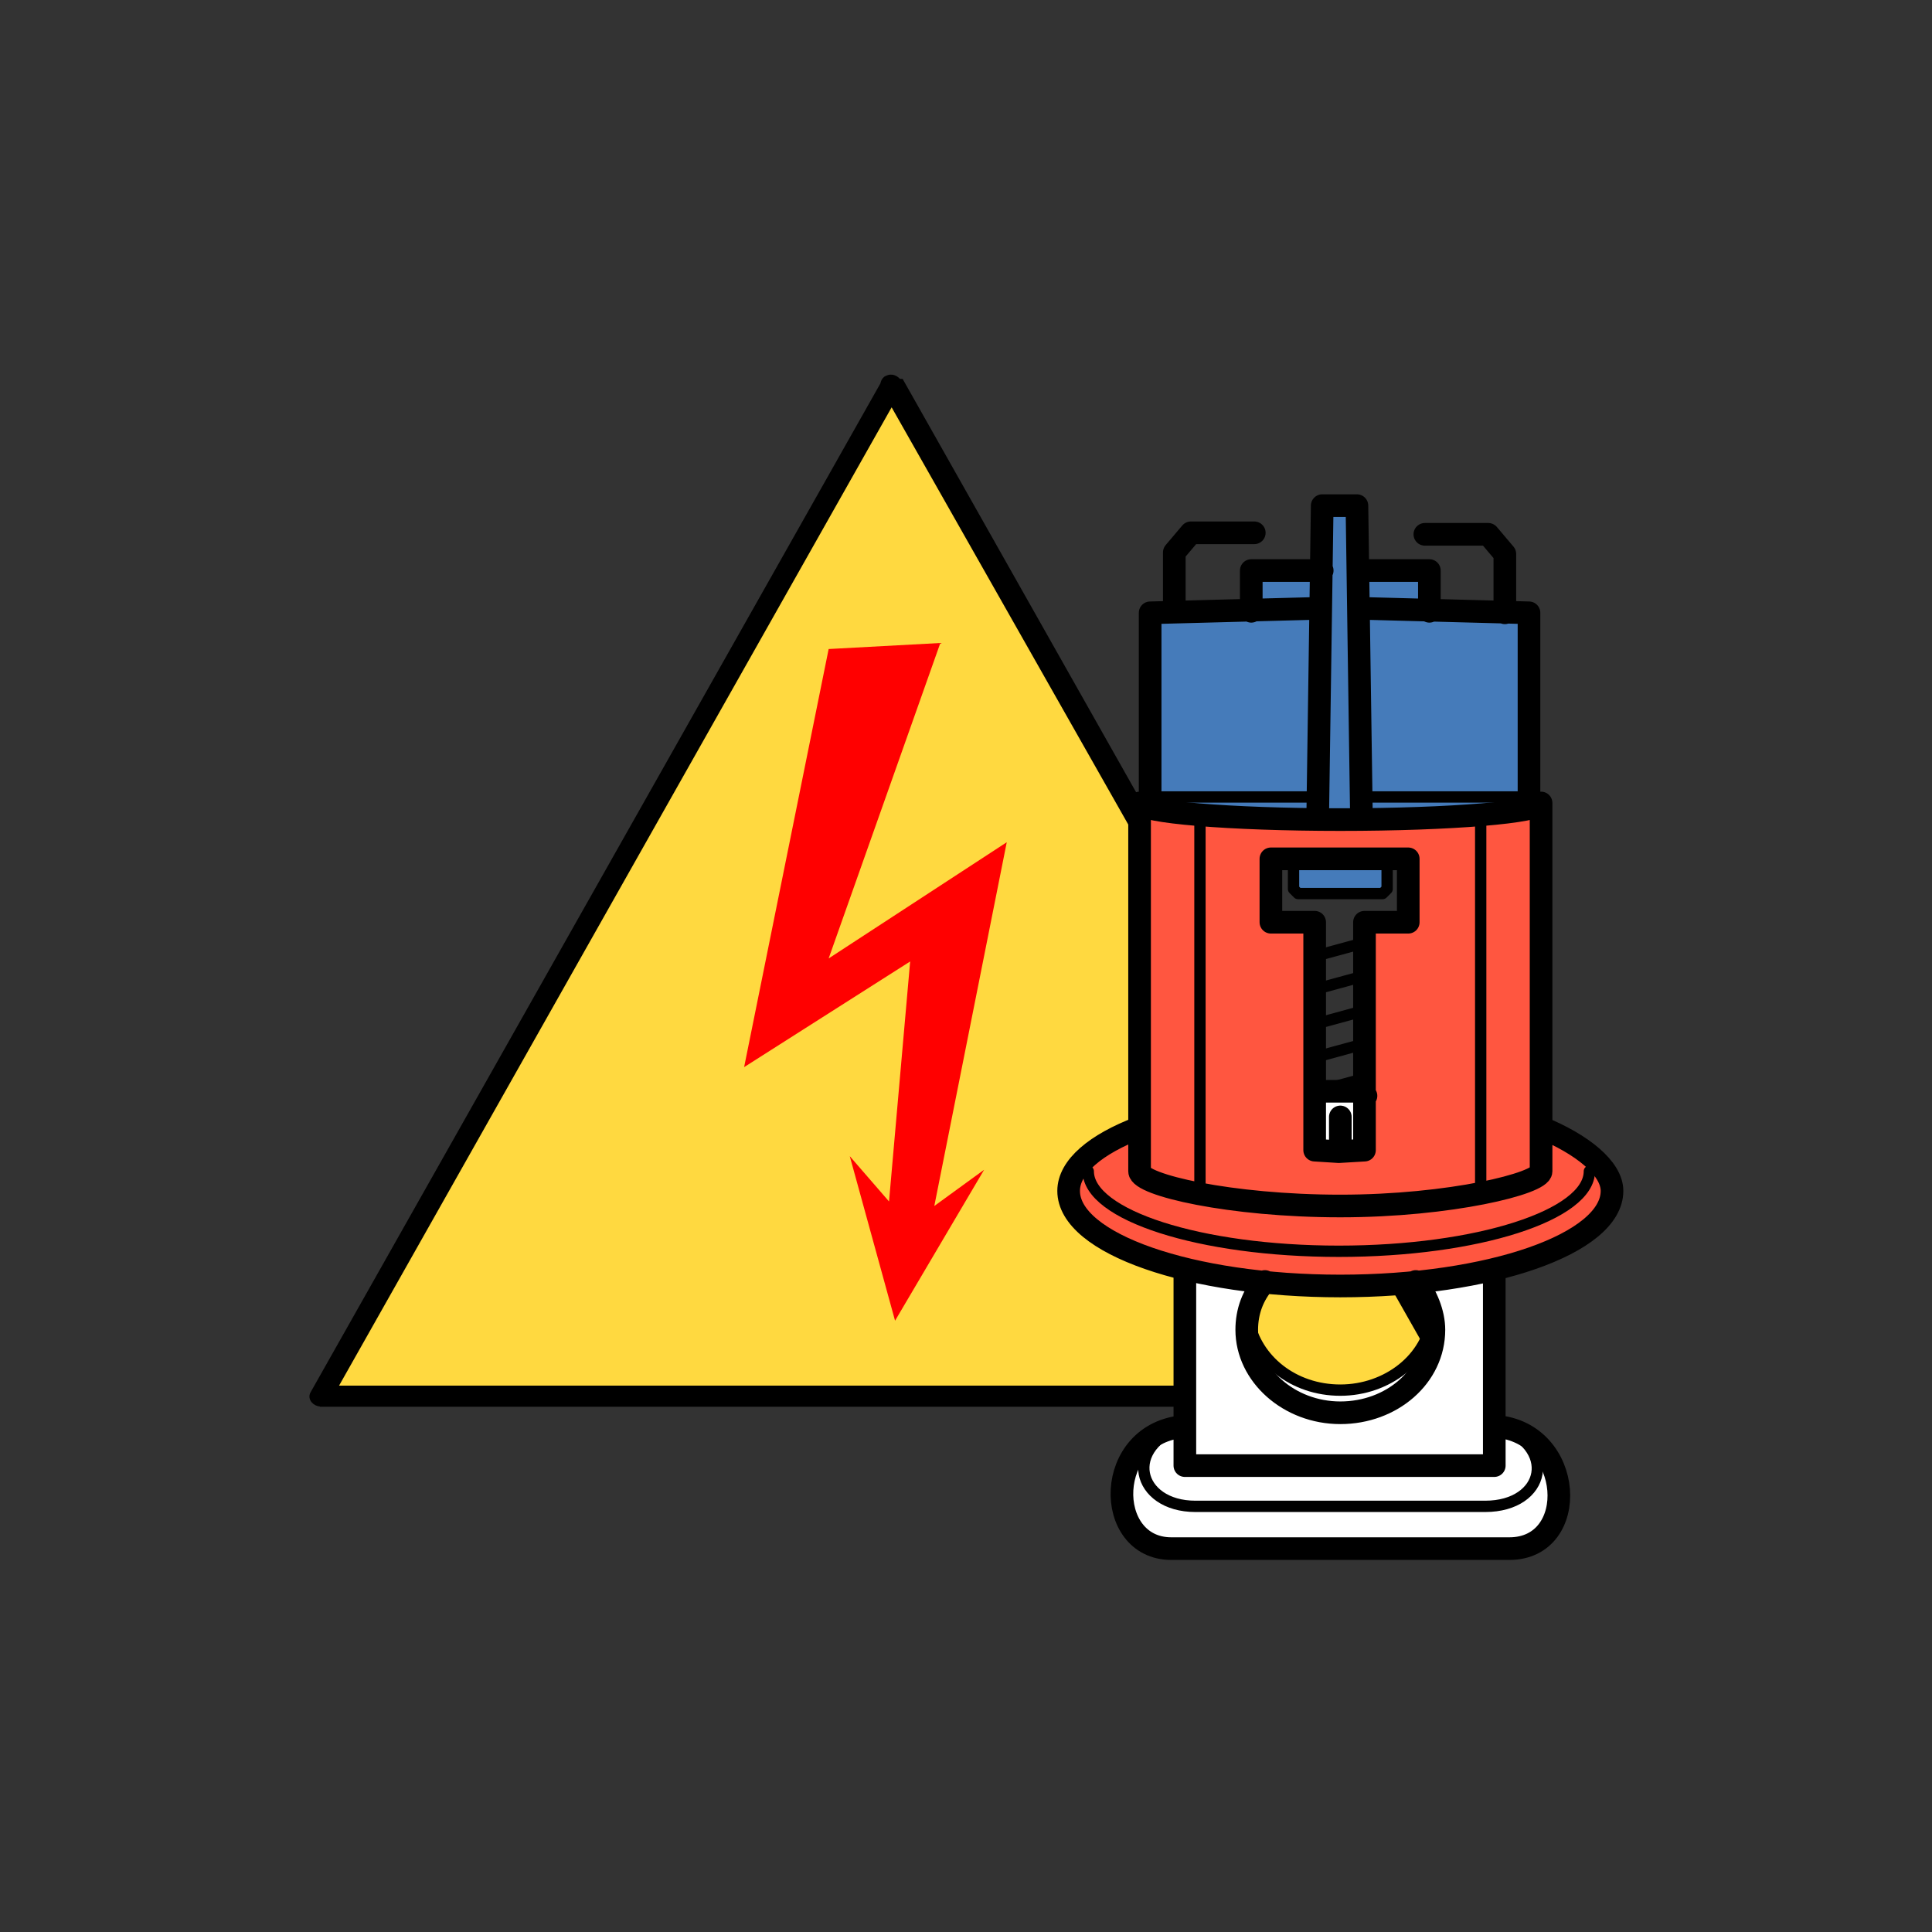 <?xml version="1.0" encoding="utf-8"?>
<!-- Generator: Adobe Illustrator 24.1.2, SVG Export Plug-In . SVG Version: 6.00 Build 0)  -->
<svg version="1.1" id="Слой_1" xmlns:xodm="http://www.corel.com/coreldraw/odm/2003"
	 xmlns="http://www.w3.org/2000/svg" xmlns:xlink="http://www.w3.org/1999/xlink" x="0px" y="0px" viewBox="0 0 128 128"
	 style="enable-background:new 0 0 128 128;" xml:space="preserve">
<rect x="0" y="0" width="128" height="128" fill="#333333" stroke="none"/>
<style type="text/css">
	.st0{fill-rule:evenodd;clip-rule:evenodd;fill:#FFD940;}
	.st1{fill-rule:evenodd;clip-rule:evenodd;fill:#FF0000;}
	.st2{fill-rule:evenodd;clip-rule:evenodd;fill:#FFFFFF;}
	.st3{fill-rule:evenodd;clip-rule:evenodd;fill:#FF5640;}
	.st4{fill-rule:evenodd;clip-rule:evenodd;fill:#457BBA;}
	.st5{fill:none;stroke:#000000;stroke-width:0.75;stroke-linecap:round;stroke-linejoin:round;stroke-miterlimit:22.926;}
	.st6{fill:none;stroke:#000000;stroke-width:1.5;stroke-linecap:round;stroke-linejoin:round;stroke-miterlimit:22.926;}
</style>
<g id="Слой_x0020_1">
	<g id="_2379717244368">
		<g>
			<g>
				<polygon class="st0" points="21.2,92.5 97,92.5 59.1,25.4 				"/>
				<path id="_x31_" d="M97,93.2H21.2v-1.4H97l0.7,0.4C97.6,92.2,97,93.2,97,93.2z M97,91.8c0.4,0,0.8,0.3,0.8,0.7
					c0,0.4-0.3,0.7-0.8,0.7C97,93.2,97,91.8,97,91.8z M59.8,25.1l37.9,67.1l-1.3,0.6L58.4,25.8v-0.6C58.4,25.1,59.8,25.1,59.8,25.1z
					 M58.4,25.8c-0.2-0.3,0-0.8,0.3-0.9c0.4-0.2,0.8,0,1,0.3L58.4,25.8z M20.6,92.2l37.9-67.1l1.3,0.6L21.9,92.8l-0.7,0.4L20.6,92.2
					z M21.9,92.8c-0.2,0.3-0.6,0.5-1,0.3c-0.4-0.2-0.5-0.6-0.3-0.9L21.9,92.8z"/>
			</g>
			<polygon class="st1" points="54.9,63.5 62.3,42.6 54.9,43 49.3,70.7 60.3,63.7 58.9,79.6 56.3,76.6 59.3,87.5 65.2,77.5 
				61.9,79.9 66.7,55.8 			"/>
		</g>
		<g id="_2379717243824">
			<path class="st2" d="M90.5,72.6h-3.3l0-11.5h-2.9v-4.2h1.4v2l0.3,0.3h5.6l0.3-0.3v-2h1.4v4.2h-2.9v1.4v2.2v2.2v2.2v2.2
				C90.5,71.4,90.5,72.6,90.5,72.6z M76.2,40.6l6.6-0.2v-2.7h4.7l0.1-4.2h2.3l0.1,4.2h4.7v2.7l5.1,0.1l1.5,0v12.3
				c0.5,0,0.6,0.1,0.8,0.3v21.5c2.7,1.1,4.7,2.7,4.7,4.2c0,2.2-3.1,4.1-7.7,5.2v10.4v0.1c0.1,0,0.1,0,0.2,0c5,0.5,5.4,8.1,0.8,8.1
				H88.8H77.6c-4.4,0-4.4-7.6,0.8-8.1c0.1,0,0.1,0,0.2,0v-0.1V84.1c0,0.1,0,0.1,0,0c-4.7-1.1-7.7-3-7.7-5.2c0-1.6,1.8-3.1,4.7-4.2
				V53.2c0.2-0.2,0.4-0.2,0.8-0.3C76.2,48.8,76.2,44.7,76.2,40.6z M93.8,84.9c0.5,0.7,0.9,1.5,1.1,2.4c0,0.3,0.1,0.5,0.1,0.8
				c-1,1.7-2.8,3.9-6.2,3.9s-5.4-2.2-6.2-3.9c0-1.2,0.4-2.3,1.2-3.2c1.6,0.2,3.3,0.2,5,0.2C90.5,85.2,92.2,85.1,93.8,84.9z"/>
			<path class="st3" d="M78.5,84.1C78.5,84.2,78.5,84.1,78.5,84.1z M75.5,53.2v21.4c-2.9,1.1-4.7,2.6-4.7,4.2c0,2.2,3.1,4.1,7.7,5.2
				c8,1.9,15,1.2,20.5,0c4.7-1.1,7.7-3,7.7-5.2c0-1.6-2-3.1-4.7-4.2V53.2c-0.2-0.1-0.3-0.2-0.8-0.3v-0.1l-0.6,0.9l-10.4,0.6
				c-0.5,0-1,0-1.5,0s-1,0-1.5,0l-10.4-0.6l-0.6-0.9c0,0,0,0.1,0,0.1C75.8,53,75.6,53,75.5,53.2L75.5,53.2z M87.1,76.1l0-15.1h-2.9
				v-4.2c3,0,6,0,9.1,0v4.2h-2.9c0,3.8,0,11.2,0,15.1C90.5,76.1,87.1,76.1,87.1,76.1z"/>
			<path class="st4" d="M76.2,52.8l0.6,0.9l10.4,0.6c0.5,0,1,0,1.5,0s1,0,1.5,0l10.4-0.6l0.6-0.9V40.6l-6.6-0.2v-2.7H90l-0.1-4.2
				h-2.3l-0.1,4.2h-4.7v2.7l-6.6,0.2C76.2,40.6,76.2,52.8,76.2,52.8z M85.7,56.8v2l0.3,0.3h5.6l0.3-0.3v-2H85.7z"/>
			<path class="st5" d="M99.1,94.4c4.2,1.4,3.3,5.4-0.7,5.4c-6.4,0-12.8,0-19.2,0c-3.9,0-4.9-4-0.7-5.4 M94.9,87.2
				c-0.3,2.8-3,4.9-6.1,4.9c-3.1,0-5.6-2-6.1-4.7 M76.2,52.8h11.1 M90.2,52.8h11.1 M87.3,72.3l3.3-0.9 M87.3,63.3l3.3-0.9
				 M87.3,65.5l3.3-0.9 M87.3,67.8l3.3-0.9 M87.3,70l3.3-0.9 M85.7,56.8v2.1l0.3,0.3h2.8h2.8l0.3-0.3v-2.1 M105.3,77.6
				c0,2.9-7.4,5.3-16.6,5.3s-16.6-2.4-16.6-5.3 M98.1,54v25.1 M79.5,54v25.1"/>
			<path class="st6" d="M78.5,94.5c-5.4,0.4-5.4,8.1-0.9,8.1h11.2H100c4.7,0,4.3-7.7-0.9-8.1 M88.8,74v2.1 M94.4,35.4h4.2l1.1,1.3
				v3.9 M83.1,35.3h-4.2l-1.1,1.3v3.9 M93.8,84.9c0.7,0.9,1.2,2.1,1.2,3.2c0,3.1-2.8,5.5-6.2,5.5s-6.2-2.5-6.2-5.5
				c0-1.2,0.4-2.3,1.2-3.2 M99,84.1v13H78.5v-13 M87.6,37.8h-4.7v2.7 M90,37.8h4.7v2.7 M87.3,54.2l0.3-20.7h2.3l0.3,20.7 M76.2,53.5
				V40.6l11.3-0.3 M90,40.3l11.3,0.3v12.9 M87.1,72.6l0.2-0.3h1.5h1.5l0.2,0.3 M102.1,74.7c2.7,1.1,4.7,2.7,4.7,4.2
				c0,3.5-8.1,6.3-18,6.3s-18-2.8-18-6.3c0-1.6,1.8-3.1,4.7-4.2 M87.1,61.1h-2.9v-4.2h9.1v4.2h-2.9v15.1l-1.7,0.1l-1.6-0.1
				C87.1,76.1,87.1,61.1,87.1,61.1z M75.5,77.6c0,0.9,6,2.3,13.3,2.3s13.3-1.5,13.3-2.3V53.2c0,0.6-6,1.1-13.3,1.1
				s-13.3-0.5-13.3-1.1V77.6z"/>
		</g>
	</g>
</g>
</svg>
